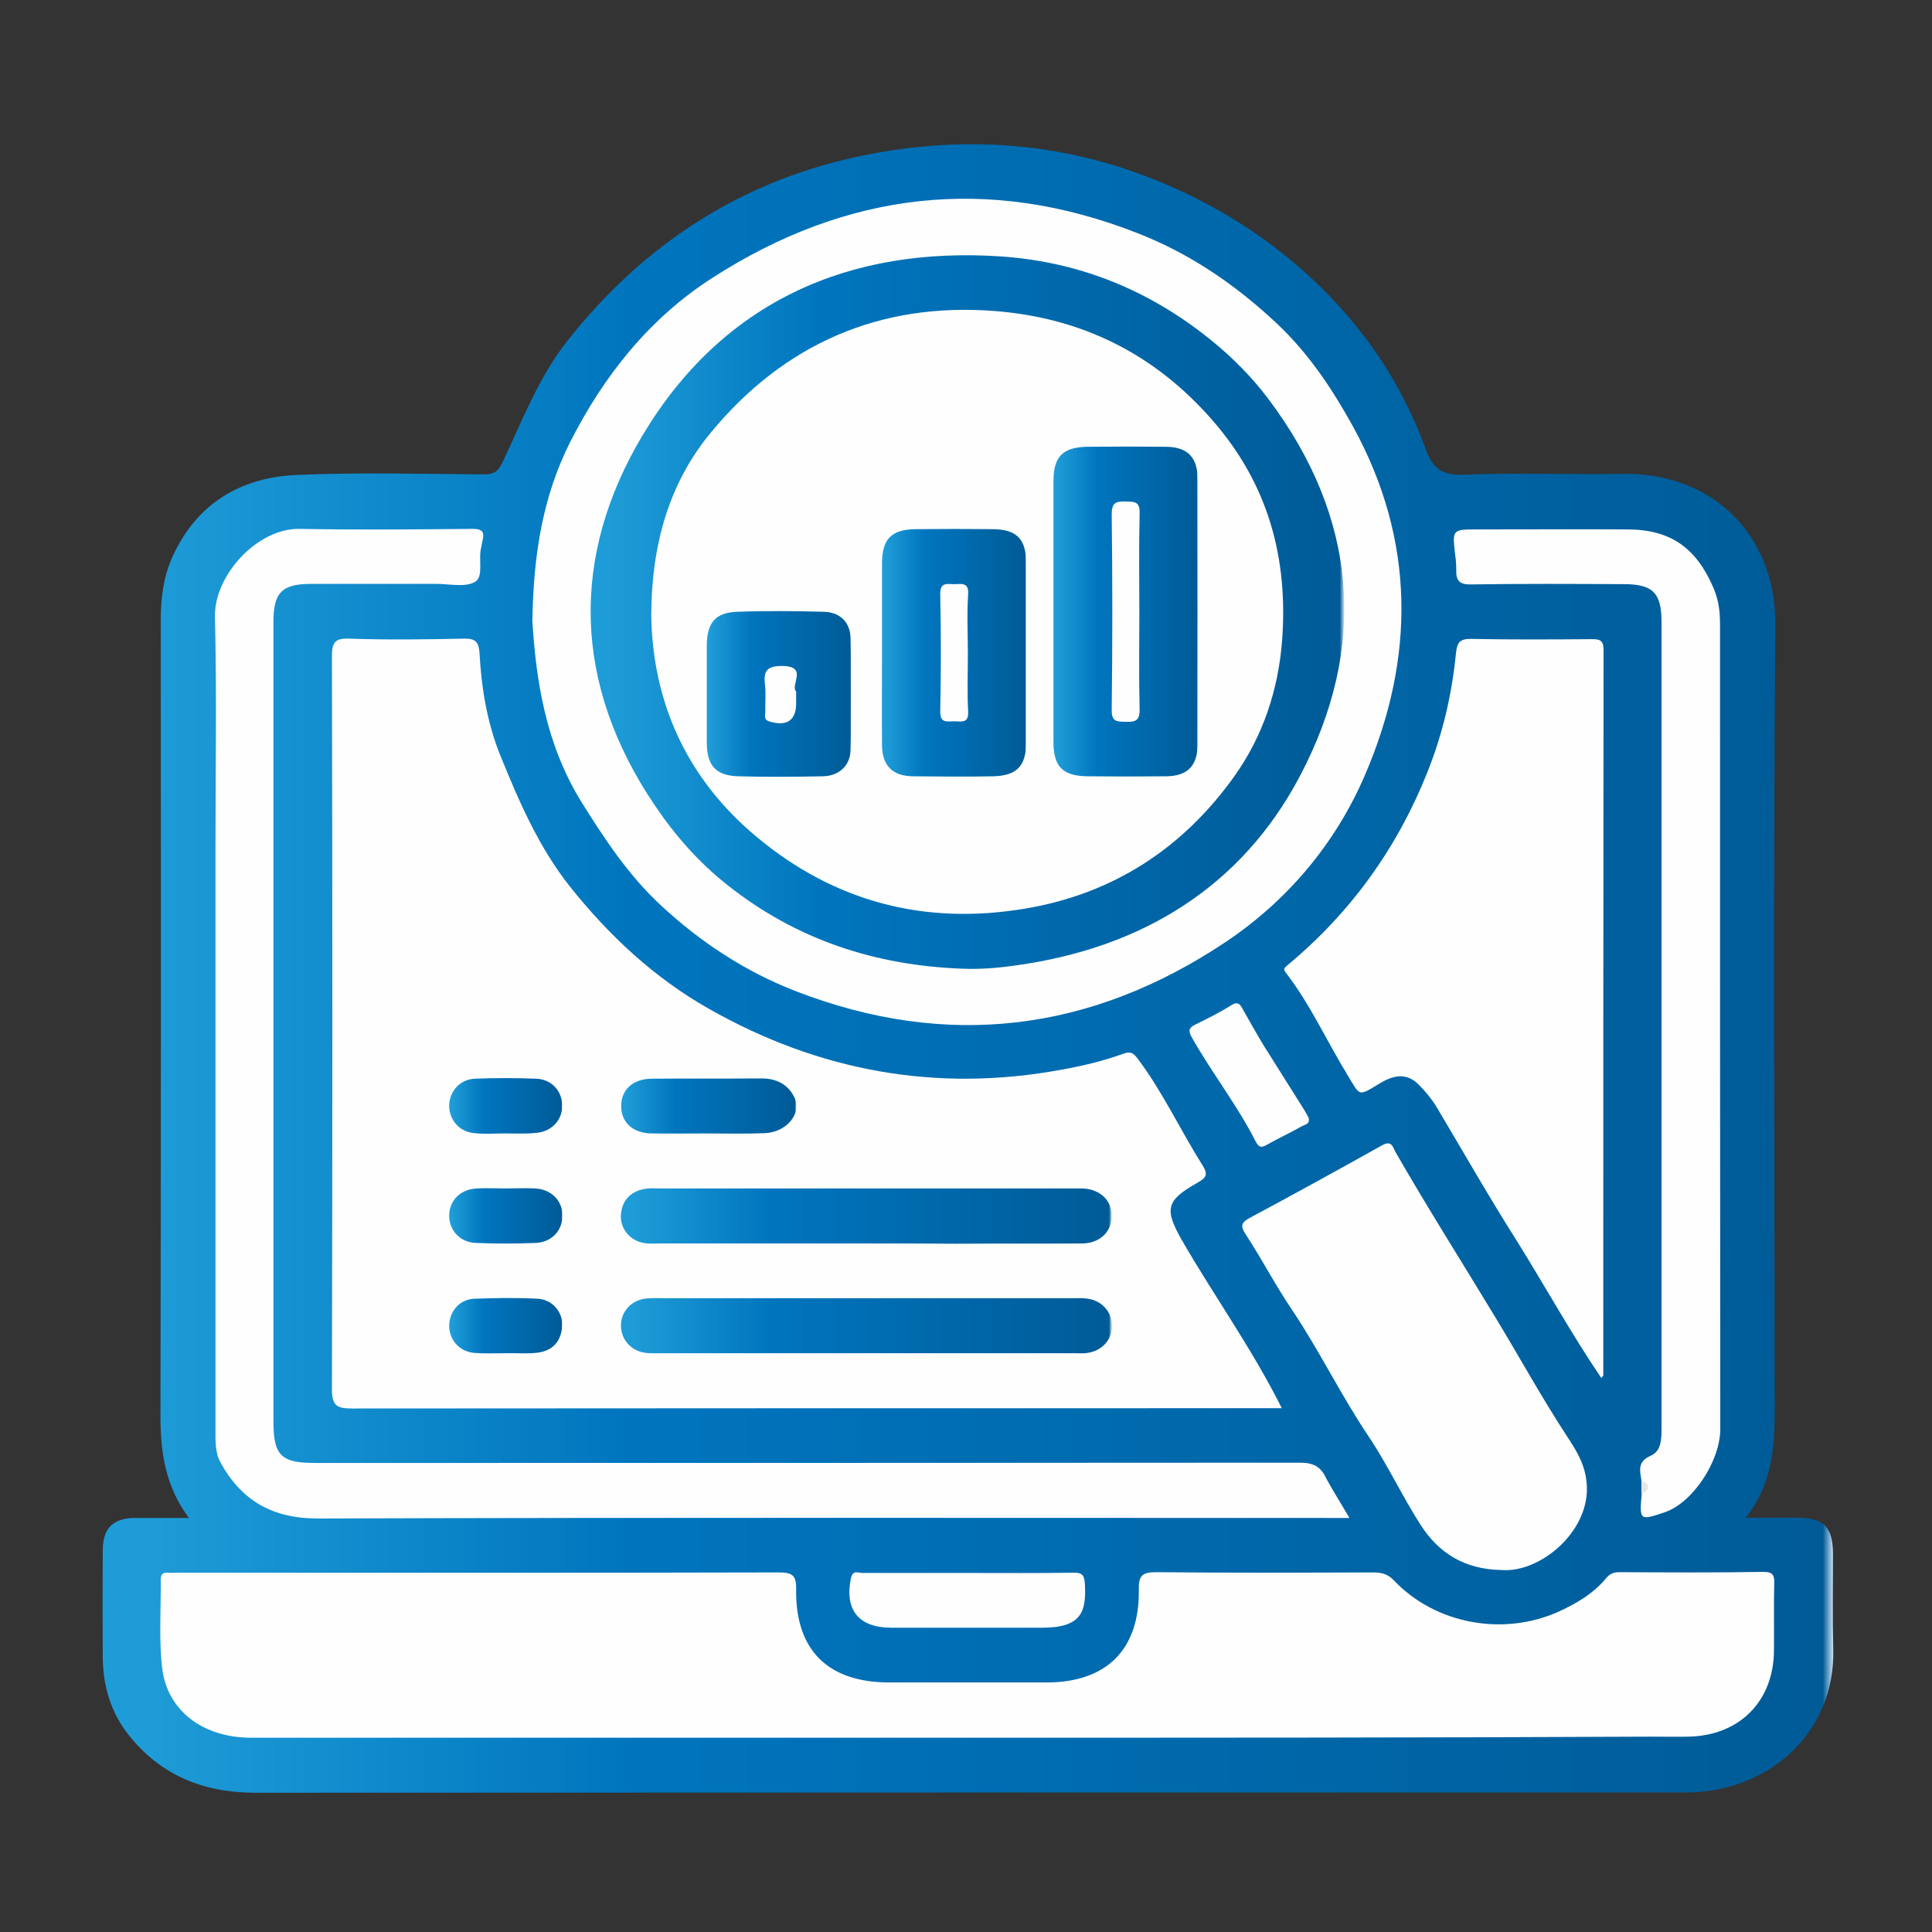 <?xml version="1.0" encoding="utf-8"?>
<!-- Generator: Adobe Illustrator 26.0.1, SVG Export Plug-In . SVG Version: 6.00 Build 0)  -->
<svg version="1.1" id="Layer_1" xmlns="http://www.w3.org/2000/svg" xmlns:xlink="http://www.w3.org/1999/xlink" x="0px" y="0px"
	 viewBox="0 0 720 720" style="enable-background:new 0 0 720 720;" xml:space="preserve">
<rect x="0" y="0" width="720" height="720" fill="#333333" stroke="none"/>
<style type="text/css">
	.st0{fill:url(#SVGID_1_);}
	.st1{fill:#FEFEFE;}
	.st2{fill:#E6E6E6;}
	.st3{fill:url(#SVGID_00000142893075182780671480000003216754333448505009_);}
	.st4{fill:url(#SVGID_00000060017622754239983550000009935535464011618741_);}
	.st5{fill:url(#SVGID_00000090254421799206038900000011188280230845707419_);}
	.st6{fill:url(#SVGID_00000021822550486604111120000004441508897657262522_);}
	.st7{fill:url(#SVGID_00000155143416322969247010000005717334802207668385_);}
	.st8{fill:url(#SVGID_00000170959941557392423260000005160433487102677653_);}
	.st9{fill:url(#SVGID_00000067957410441106787390000005161311645749920148_);}
	.st10{fill:url(#SVGID_00000016795626471126813810000006224633296285321633_);}
	.st11{fill:url(#SVGID_00000163030378377867719350000002787958431658662288_);}
	.st12{fill:url(#SVGID_00000114791005150091743460000013435439529441344933_);}
</style>
<g>
	<linearGradient id="SVGID_1_" gradientUnits="userSpaceOnUse" x1="38.136" y1="360.981" x2="683.192" y2="360.981">
		<stop  offset="2.551656e-02" style="stop-color:#1E9CD7"/>
		<stop  offset="0.306" style="stop-color:#0075BE"/>
		<stop  offset="0.994" style="stop-color:#005B97"/>
		<stop  offset="1" style="stop-color:#CCE0F4"/>
	</linearGradient>
	<path class="st0" d="M70.4,565.7c-8.9-12-10.6-24.7-10.6-38.2C60,428.7,60,330,59.9,231.3c0-8.4,1-16.6,4.6-24.3
		c9.1-19.6,25.4-29.1,46.1-30c23.2-1,46.5-0.4,69.7-0.2c4.1,0,5.5-1.3,7.2-5c7.3-15.4,13.4-31.6,24.2-45.1
		c28.9-36.4,65.7-60.1,111.6-69.1c45.1-8.8,88-2.6,128.5,19.5c17.5,9.6,32.9,21.5,46.4,36.1c14.8,16,25.8,34,33.2,54.4
		c2.3,6.4,5.7,9.6,13.6,9.3c20-0.8,40.1,0,60.1-0.3c32.5-0.5,56.7,22.3,56.5,56c-0.7,97.2-0.3,194.5-0.2,291.7
		c0,14.5-0.7,28.5-10.8,41.3c7.1,0,13,0,18.9,0c10.1,0,13.5,3.3,13.6,13.3c0,11.9-0.2,23.9,0.1,35.8c0.7,30.7-23.1,51.6-51.3,53.2
		c-1.9,0.1-3.8,0.1-5.8,0.1c-177,0-354,0-531,0.1c-19.3,0-35.3-6.5-47.3-21.7c-6.5-8.3-9.4-18.1-9.5-28.6c-0.1-13.4-0.1-26.9,0-40.3
		c0.1-7.9,3.8-11.7,11.8-11.8C56.4,565.7,62.8,565.7,70.4,565.7z"/>
	<path class="st1" d="M477.7,524.8c-2.8,0-4.9,0-7,0c-113.2,0-226.4,0-339.7,0.1c-5.6,0-7.3-1.2-7.3-7.1c0.2-91,0.2-182.1,0-273.1
		c0-5.1,0.9-6.9,6.4-6.7c14.3,0.5,28.6,0.3,42.9,0c4.2-0.1,5.4,1.3,5.7,5.3c0.7,13.2,2.9,26.4,7.9,38.6c6.9,17,14.3,34,25.8,48.5
		c14.5,18.2,31.4,34,51.7,45.5c41,23.3,85,31.4,131.7,22.7c7.8-1.4,15.4-3.2,22.8-5.9c2.8-1,3.8-0.3,5.5,2
		c9.3,12.4,15.8,26.5,24,39.5c2.2,3.5,1.5,4.7-1.9,6.6c-11.7,6.6-12.3,9.8-5.8,21.3C452.4,482.9,466.4,502.3,477.7,524.8z"/>
	<path class="st1" d="M360.4,647.6c-88.9,0-177.9,0-266.8,0c-18,0-31.4-10.1-33.2-26.2c-1.2-10.7-0.4-21.7-0.5-32.6
		c0-1.8,0.5-2.8,2.5-2.7c1.3,0.1,2.6,0,3.8,0c74.6,0,149.3,0.1,223.9-0.1c5.2,0,6.7,1,6.6,6.4c-0.3,22.6,11.9,34.6,34.7,34.6
		c19.6,0,39.2,0,58.9,0c22.1-0.1,34.4-12.3,34.1-34.5c-0.1-5.3,1.2-6.6,6.5-6.6c26.9,0.3,53.7,0.2,80.6,0.1c3.1,0,5.5,0.4,7.9,2.9
		c15.6,16.5,41.1,21,61.7,11.6c6.7-3.1,12.8-6.7,17.5-12.4c1.4-1.7,2.9-2.2,4.9-2.2c17.9,0.1,35.8,0.2,53.7-0.1c3.7,0,4.1,1.4,4,4.4
		c-0.2,8.3,0,16.6-0.1,24.9c-0.1,18.8-12.7,31.6-31.6,32.1c-4.7,0.1-9.4,0-14.1,0C530.6,647.6,445.5,647.6,360.4,647.6z"/>
	<path class="st1" d="M198.4,231.3c0.4-25.3,4.1-46.7,14-66.4c12.5-24.7,29.5-46.2,53-61.3c50-32.2,103-38.6,158.8-16.6
		c19.6,7.7,36.5,19.3,51.9,33.8c11.8,11.2,20.4,24.2,28.1,38.1c23.4,42.6,23.2,86.4,4.5,129.9c-11,25.6-29,47-52.3,62.5
		c-49.9,33.2-103.4,39.9-159.8,18.1c-18.8-7.3-35.3-18.1-50.2-31.9c-12.2-11.3-21-24.7-29.7-38.6C203.2,277.1,199.7,253,198.4,231.3
		z"/>
	<path class="st1" d="M596.8,513.6c-11.4-16.8-21.1-34.5-31.8-51.6c-10.2-16.1-19.6-32.6-29.3-48.9c-1.9-3.2-4.3-6.2-6.9-8.8
		c-4.5-4.6-9.4-3.7-14.5-0.6c-8.4,5-7.2,5-12.2-3.2c-7.7-12.6-13.8-26.2-22.9-38c-1-1.3-0.7-1.7,0.6-2.8
		c23.6-19.6,40.9-43.6,52.3-72.3c5.7-14.4,9-28.9,10.5-44c0.4-3.8,1.3-5.4,5.7-5.3c14.9,0.3,29.8,0.2,44.8,0.1c2.9,0,4.5,0.2,4.5,4
		c-0.1,90.1-0.1,180.3-0.1,270.4C597.3,512.8,597,513.2,596.8,513.6z"/>
	<path class="st1" d="M502.9,565.7c-3.2,0-5.5,0-7.9,0c-125.4,0-250.8-0.2-376.2,0.2c-17.2,0.1-28.8-6.6-36.7-21
		c-2-3.7-1.8-8.2-1.8-12.5c0-72.1,0-144.2,0-216.2c0-28.8,0.5-57.6-0.2-86.4c-0.3-15.3,15.7-33,31.6-32.7c21.5,0.4,43.1,0.2,64.6,0
		c3.9,0,4.2,1.6,3.5,4.5c-0.2,0.8-0.3,1.7-0.5,2.5c-1.1,4.3,1,10.8-2.2,12.7c-3.6,2.2-9.5,0.8-14.4,0.8c-15.6,0-31.1,0-46.7,0
		c-10.9,0-14.1,3.2-14.1,14.1c0,99.4,0,198.7,0,298.1c0,12.5,2.8,15.4,15.3,15.4c122.4,0,244.8,0,367.2-0.1c5,0,7.8,1.4,9.8,5.8
		C496.8,555.7,499.7,560.2,502.9,565.7z"/>
	<path class="st1" d="M559.6,585.1c-14-0.2-23.5-6.5-30.1-16.7c-6.9-10.7-12.3-22.4-19.4-33c-10.3-15.3-18.3-31.9-28.5-47.1
		c-6.3-9.3-11.4-19.2-17.5-28.5c-1.7-2.7-1.7-4.1,1.4-5.8c16.6-8.9,33.2-18,49.6-27.2c3.6-2,4,0.8,5,2.6
		c11.9,20.7,24.7,40.9,37.1,61.4c9,14.8,17.3,30,26.8,44.5c3.3,5,6.2,9.7,7.1,15.7C594.1,569.7,574.3,586.3,559.6,585.1z"/>
	<path class="st1" d="M611.7,551.6c-0.6-3.7-1.5-6.9,3.5-9.1c4.1-1.8,4-6.5,4-10.7c0-49.7,0-99.4,0-149c0-50.3,0-100.6,0-151
		c0-10.8-3.2-14.1-14-14.1c-19-0.1-38-0.2-56.9,0.1c-4.3,0.1-5.7-1.3-5.6-5.3c0-1.9-0.1-3.8-0.4-5.7c-1.1-9.5-1.1-9.5,8.2-9.5
		c18.8,0,37.5-0.1,56.3,0c16,0.1,25.5,7.1,31.8,21.9c1.9,4.5,2.4,8.7,2.4,13.3c0,100,0,200,0.1,300c0,12-10.2,27.4-20.5,31
		c-9.4,3.2-9.7,3.3-8.8-6.6C613.1,555.1,613.1,553.3,611.7,551.6z"/>
	<path class="st1" d="M361,586.2c13,0,26,0.1,39-0.1c3.4-0.1,4.1,1,4.3,4.2c0.6,10.4-1.3,16.3-15.9,16.3c-18.7,0-37.5,0-56.2,0
		c-12.2,0-17.5-6.6-15.1-18.4c0.7-3.3,2.8-2,4.4-2C334.6,586.2,347.8,586.2,361,586.2z"/>
	<path class="st1" d="M487.7,416.6c0.6,2.4-1.5,2.5-2.5,3.1c-4.4,2.5-9,4.6-13.4,7.1c-2.3,1.3-3,0.1-3.9-1.5
		c-6.9-13.6-16.4-25.6-23.8-38.8c-1.4-2.5-1-3.5,1.4-4.7c4.5-2.2,9.1-4.5,13.4-7.2c2.6-1.6,3.3-0.2,4.3,1.6c2.5,4.4,5,8.9,7.6,13.2
		c5,8,10.1,16,15.1,24C486.6,414.5,487.2,415.6,487.7,416.6z"/>
	<path class="st2" d="M611.7,551.6c3.4,1.7,3.4,3.4,0,5.2C611.7,555.1,611.7,553.3,611.7,551.6z"/>
	
		<linearGradient id="SVGID_00000022536905775457304940000005822366898399777179_" gradientUnits="userSpaceOnUse" x1="231.451" y1="453.108" x2="414.359" y2="453.108">
		<stop  offset="2.551656e-02" style="stop-color:#1E9CD7"/>
		<stop  offset="0.306" style="stop-color:#0075BE"/>
		<stop  offset="0.994" style="stop-color:#005B97"/>
		<stop  offset="1" style="stop-color:#CCE0F4"/>
	</linearGradient>
	<path style="fill:url(#SVGID_00000022536905775457304940000005822366898399777179_);" d="M322.9,463.4c-25.6,0-51.1,0-76.7,0
		c-2.1,0-4.3,0.2-6.4-0.2c-5.1-0.9-8.8-5.5-8.4-10.5c0.4-5.3,3.5-8.6,8.7-9.6c2.1-0.4,4.2-0.2,6.4-0.2c51.1,0,102.2,0,153.4,0
		c1.3,0,2.6,0,3.8,0c6.4,0.4,10.7,4.5,10.6,10.4c-0.1,5.8-4.4,10-10.9,10.1c-15.8,0.1-31.5,0-47.3,0.1
		C345.1,463.4,334,463.4,322.9,463.4z"/>
	
		<linearGradient id="SVGID_00000021082425089255881020000006043367689144655493_" gradientUnits="userSpaceOnUse" x1="231.445" y1="494.07" x2="414.36" y2="494.07">
		<stop  offset="2.551656e-02" style="stop-color:#1E9CD7"/>
		<stop  offset="0.306" style="stop-color:#0075BE"/>
		<stop  offset="0.994" style="stop-color:#005B97"/>
		<stop  offset="1" style="stop-color:#CCE0F4"/>
	</linearGradient>
	<path style="fill:url(#SVGID_00000021082425089255881020000006043367689144655493_);" d="M322.9,483.8c25.6,0,51.1,0,76.7,0
		c1.7,0,3.4-0.1,5.1,0.1c5.6,0.5,9.6,4.7,9.7,10c0.1,5.6-4,9.9-10,10.4c-1.5,0.1-3,0-4.5,0c-51.1,0-102.2,0-153.4,0
		c-1.9,0-3.9,0.1-5.7-0.1c-5.6-0.6-9.4-5-9.4-10.3c0.1-5.3,4-9.5,9.6-10c1.9-0.2,3.8-0.1,5.7-0.1
		C272.2,483.8,297.5,483.8,322.9,483.8z"/>
	
		<linearGradient id="SVGID_00000179640952866673434030000004640666864696545213_" gradientUnits="userSpaceOnUse" x1="231.445" y1="412.202" x2="296.725" y2="412.202">
		<stop  offset="2.551656e-02" style="stop-color:#1E9CD7"/>
		<stop  offset="0.306" style="stop-color:#0075BE"/>
		<stop  offset="0.994" style="stop-color:#005B97"/>
		<stop  offset="1" style="stop-color:#CCE0F4"/>
	</linearGradient>
	<path style="fill:url(#SVGID_00000179640952866673434030000004640666864696545213_);" d="M263.2,422.4c-6.8,0-13.6,0.1-20.4,0
		c-7-0.1-11.4-4.2-11.3-10.3c0-6,4.4-10.1,11.5-10.1c13.6-0.1,27.2,0,40.9-0.1c5.6,0,10,2.4,12.2,7.2c2.8,6-3.1,12.9-11.1,13.2
		C277.7,422.6,270.4,422.4,263.2,422.4z"/>
	
		<linearGradient id="SVGID_00000091732317315110936430000003349960077497792652_" gradientUnits="userSpaceOnUse" x1="167.461" y1="412.143" x2="209.617" y2="412.143">
		<stop  offset="2.551656e-02" style="stop-color:#1E9CD7"/>
		<stop  offset="0.306" style="stop-color:#0075BE"/>
		<stop  offset="0.994" style="stop-color:#005B97"/>
		<stop  offset="1" style="stop-color:#CCE0F4"/>
	</linearGradient>
	<path style="fill:url(#SVGID_00000091732317315110936430000003349960077497792652_);" d="M188.3,422.4c-3.8,0-7.7,0.3-11.5-0.1
		c-5.6-0.5-9.4-4.9-9.4-10.2c0-5.3,3.9-9.8,9.5-10.1c7.6-0.3,15.3-0.3,22.9,0c5.7,0.2,9.6,4.5,9.7,9.8c0.2,5.5-3.9,10-9.8,10.4
		C196,422.6,192.2,422.4,188.3,422.4C188.3,422.4,188.3,422.4,188.3,422.4z"/>
	
		<linearGradient id="SVGID_00000003808605745689250570000003459104004503595964_" gradientUnits="userSpaceOnUse" x1="167.459" y1="453.155" x2="209.614" y2="453.155">
		<stop  offset="2.551656e-02" style="stop-color:#1E9CD7"/>
		<stop  offset="0.306" style="stop-color:#0075BE"/>
		<stop  offset="0.994" style="stop-color:#005B97"/>
		<stop  offset="1" style="stop-color:#CCE0F4"/>
	</linearGradient>
	<path style="fill:url(#SVGID_00000003808605745689250570000003459104004503595964_);" d="M188.6,442.9c3.6,0,7.2-0.2,10.8,0
		c6,0.3,10.2,4.5,10.2,10c0.1,5.6-4,10.1-10,10.3c-7.4,0.3-14.9,0.3-22.3,0c-5.9-0.2-10-4.8-9.9-10.3c0.1-5.6,4.2-9.7,10.3-10
		C181.3,442.7,184.9,442.9,188.6,442.9z"/>
	
		<linearGradient id="SVGID_00000126283749730477318490000014049231586900766624_" gradientUnits="userSpaceOnUse" x1="167.461" y1="494.05" x2="209.593" y2="494.05">
		<stop  offset="2.551656e-02" style="stop-color:#1E9CD7"/>
		<stop  offset="0.306" style="stop-color:#0075BE"/>
		<stop  offset="0.994" style="stop-color:#005B97"/>
		<stop  offset="1" style="stop-color:#CCE0F4"/>
	</linearGradient>
	<path style="fill:url(#SVGID_00000126283749730477318490000014049231586900766624_);" d="M188.4,504.3c-3.8,0-7.7,0.2-11.5-0.1
		c-5.6-0.4-9.5-4.8-9.5-10.1c0-5.3,3.8-9.9,9.4-10.1c7.8-0.3,15.7-0.4,23.6,0c5.5,0.3,9.5,5.1,9.1,10.3c-0.4,5.6-3.6,9.1-9.1,9.8
		C196.5,504.6,192.5,504.2,188.4,504.3C188.4,504.2,188.4,504.2,188.4,504.3z"/>
	
		<linearGradient id="SVGID_00000164511088755724286090000015044231457610788793_" gradientUnits="userSpaceOnUse" x1="220.018" y1="228.143" x2="500.942" y2="228.143">
		<stop  offset="2.551656e-02" style="stop-color:#1E9CD7"/>
		<stop  offset="0.306" style="stop-color:#0075BE"/>
		<stop  offset="0.994" style="stop-color:#005B97"/>
		<stop  offset="1" style="stop-color:#CCE0F4"/>
	</linearGradient>
	<path style="fill:url(#SVGID_00000164511088755724286090000015044231457610788793_);" d="M358.6,361c-32.3-1.2-61.6-10.7-87.3-31
		c-10.9-8.6-19.7-18.6-27.3-29.9c-30.5-45.1-31.6-92.7-4.4-138.1c29.6-49.3,76.5-70.4,133.9-66.4c29.2,2.1,55.1,12.7,78,31.3
		c8,6.5,15.1,13.7,21.2,21.8c33.4,44.4,37.1,92.5,11.7,140.6c-21.8,41.3-58.9,63.9-105.3,70.4C372.3,360.7,365.5,361.3,358.6,361z"
		/>
	<path class="st1" d="M242.7,229.3c0.1-26.3,6.6-49.3,22.3-68.2c27.2-32.9,62.8-48.5,105.6-45.2c32.4,2.5,59.7,15.9,81.4,40.9
		c20.7,23.8,28.1,51.3,25.8,81.9c-1.4,18.3-7.1,35.6-17.8,50.6c-19.2,26.9-45.2,43.8-77.9,49.3c-37.3,6.3-71-2.4-100.1-26.7
		C255.8,290.1,243.2,261.6,242.7,229.3z"/>
	
		<linearGradient id="SVGID_00000163758971836638372960000009039911768080572297_" gradientUnits="userSpaceOnUse" x1="392.635" y1="227.917" x2="446.41" y2="227.917">
		<stop  offset="2.551656e-02" style="stop-color:#1E9CD7"/>
		<stop  offset="0.306" style="stop-color:#0075BE"/>
		<stop  offset="0.994" style="stop-color:#005B97"/>
		<stop  offset="1" style="stop-color:#CCE0F4"/>
	</linearGradient>
	<path style="fill:url(#SVGID_00000163758971836638372960000009039911768080572297_);" d="M392.6,227.9c0-16.2,0-32.4,0-48.5
		c0-9.3,3.4-12.7,12.6-12.9c9.8-0.1,19.6-0.1,29.4,0c7.9,0.1,11.7,3.9,11.7,11.9c0.1,33,0.1,66,0,99c0,8-3.8,11.8-11.6,11.9
		c-9.8,0.1-19.6,0.1-29.4,0c-9.3-0.1-12.7-3.6-12.7-12.8C392.6,260.3,392.6,244.1,392.6,227.9z"/>
	
		<linearGradient id="SVGID_00000057864704313326778600000000953082208920523697_" gradientUnits="userSpaceOnUse" x1="328.633" y1="243.281" x2="382.427" y2="243.281">
		<stop  offset="2.551656e-02" style="stop-color:#1E9CD7"/>
		<stop  offset="0.306" style="stop-color:#0075BE"/>
		<stop  offset="0.994" style="stop-color:#005B97"/>
		<stop  offset="1" style="stop-color:#CCE0F4"/>
	</linearGradient>
	<path style="fill:url(#SVGID_00000057864704313326778600000000953082208920523697_);" d="M328.7,243.3c0-11.1,0-22.1,0-33.2
		c0-9.3,3.5-12.8,12.6-12.9c9.6-0.1,19.2-0.1,28.7,0c8.9,0.1,12.4,3.7,12.4,12.5c0,22.3,0,44.7,0,67c0,8.8-3.5,12.4-12.3,12.6
		c-10,0.2-20,0.1-30,0c-7.5-0.1-11.3-4-11.4-11.5C328.6,266.3,328.7,254.8,328.7,243.3z"/>
	
		<linearGradient id="SVGID_00000153681804035921845740000007195060058959090332_" gradientUnits="userSpaceOnUse" x1="263.383" y1="258.61" x2="317.222" y2="258.61">
		<stop  offset="2.551656e-02" style="stop-color:#1E9CD7"/>
		<stop  offset="0.306" style="stop-color:#0075BE"/>
		<stop  offset="0.994" style="stop-color:#005B97"/>
		<stop  offset="1" style="stop-color:#CCE0F4"/>
	</linearGradient>
	<path style="fill:url(#SVGID_00000153681804035921845740000007195060058959090332_);" d="M263.4,258.3c0-6,0-11.9,0-17.9
		c0.1-8.3,3.2-12.1,11.2-12.4c10.9-0.4,21.7-0.3,32.6,0c5.9,0.2,9.6,3.9,9.8,9.8c0.3,13.9,0.3,27.7,0,41.6
		c-0.1,5.9-4.3,9.8-10.4,9.9c-10.4,0.2-20.9,0.3-31.3,0c-8.5-0.2-11.8-3.9-11.9-12.4C263.4,270.7,263.4,264.5,263.4,258.3z"/>
	<path class="st1" d="M424.6,228.5c0,11.9-0.2,23.9,0.1,35.8c0.1,4.3-1.6,4.8-5.1,4.7c-3.2-0.1-5.4,0.2-5.3-4.5
		c0.3-24.3,0.3-48.6,0-72.9c0-4.3,1.6-4.8,5.1-4.7c3.2,0.1,5.5-0.2,5.3,4.5C424.4,203.7,424.6,216.1,424.6,228.5z"/>
	<path class="st1" d="M360.7,243.9c0,7-0.3,14.1,0.1,21.1c0.3,4.8-2.6,3.8-5.2,3.8c-2.6,0-5.3,0.9-5.2-3.8c0.3-14.5,0.3-29,0-43.5
		c-0.1-4.7,2.6-3.8,5.2-3.8c2.6,0,5.5-0.9,5.2,3.8C360.3,229,360.7,236.4,360.7,243.9z"/>
	<path class="st1" d="M296.7,257.7c0,1.8,0,3.1,0,4.4c0,6.4-3.5,8.7-9.9,6.8c-2.3-0.7-1.6-2.2-1.6-3.5c-0.1-3.4,0.3-6.9-0.1-10.2
		c-0.7-5.4,0.9-7.1,6.7-7C301.2,248.4,294.4,255.3,296.7,257.7z"/>
</g>
</svg>
